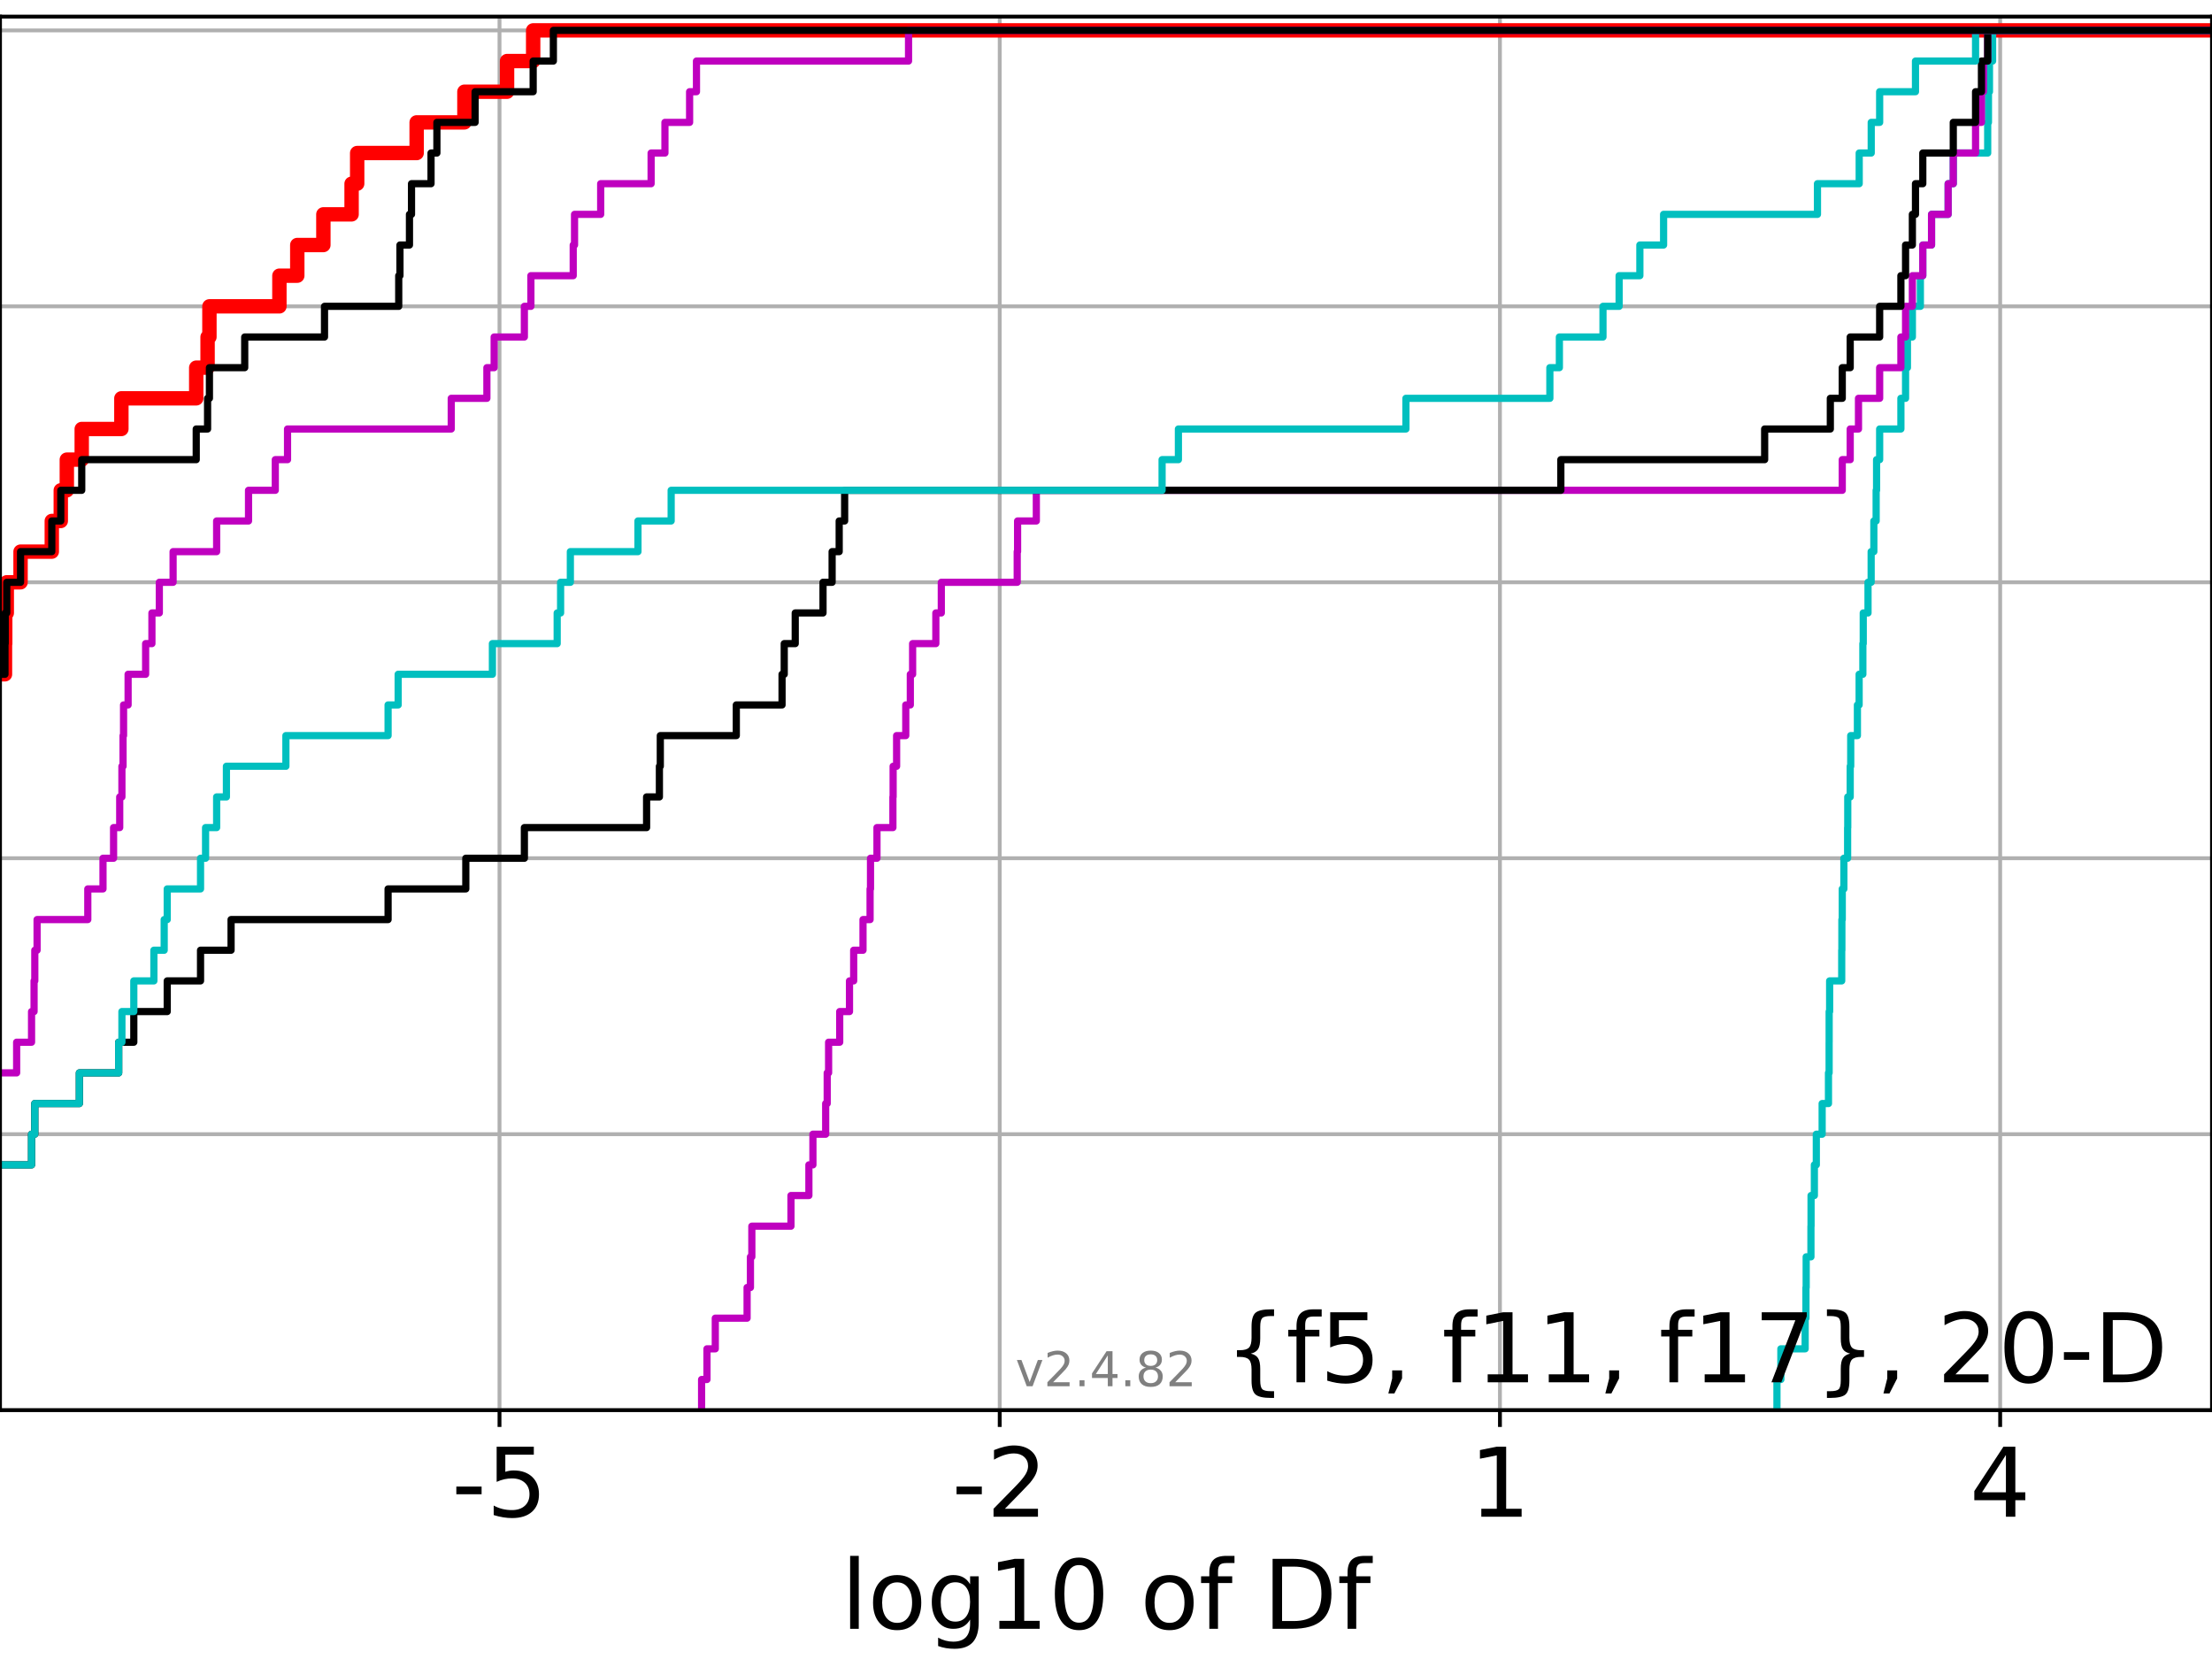 <?xml version="1.0" encoding="utf-8" standalone="no"?>
<!DOCTYPE svg PUBLIC "-//W3C//DTD SVG 1.1//EN"
  "http://www.w3.org/Graphics/SVG/1.1/DTD/svg11.dtd">
<!-- Created with matplotlib (https://matplotlib.org/) -->
<svg height="345.6pt" version="1.1" viewBox="0 0 460.8 345.6" width="460.8pt" xmlns="http://www.w3.org/2000/svg" xmlns:xlink="http://www.w3.org/1999/xlink">
 <defs>
  <style type="text/css">*{stroke-linecap:butt;stroke-linejoin:round;}</style>
 </defs>
 <g id="figure_1">
  <g id="patch_1">
   <path d="M 0 345.6 
L 460.8 345.6 
L 460.8 0 
L 0 0 
z
" style="fill:#ffffff;"/>
  </g>
  <g id="axes_1">
   <g id="patch_2">
    <path d="M 0 293.76 
L 460.8 293.76 
L 460.8 3.456 
L 0 3.456 
z
" style="fill:#ffffff;"/>
   </g>
   <g id="matplotlib.axis_1">
    <g id="xtick_1">
     <g id="line2d_1">
      <path clip-path="url(#p6b5cf9643d)" d="M 104.055 293.76 
L 104.055 3.456 
" style="fill:none;stroke:#b0b0b0;stroke-linecap:square;stroke-width:0.8;"/>
     </g>
     <g id="line2d_2">
      <defs>
       <path d="M 0 0 
L 0 3.5 
" id="mc67c32a064" style="stroke:#000000;stroke-width:0.8;"/>
      </defs>
      <g>
       <use style="stroke:#000000;stroke-width:0.8;" x="104.055" xlink:href="#mc67c32a064" y="293.76"/>
      </g>
     </g>
     <g id="text_1">
      <!-- -5 -->
      <g transform="translate(94.085 315.957)scale(0.2 -0.2)">
       <defs>
        <path d="M 4.891 31.391 
L 31.203 31.391 
L 31.203 23.391 
L 4.891 23.391 
z
" id="DejaVuSans-45"/>
        <path d="M 10.797 72.906 
L 49.516 72.906 
L 49.516 64.594 
L 19.828 64.594 
L 19.828 46.734 
Q 21.969 47.469 24.109 47.828 
Q 26.266 48.188 28.422 48.188 
Q 40.625 48.188 47.75 41.5 
Q 54.891 34.812 54.891 23.391 
Q 54.891 11.625 47.562 5.094 
Q 40.234 -1.422 26.906 -1.422 
Q 22.312 -1.422 17.547 -0.641 
Q 12.797 0.141 7.719 1.703 
L 7.719 11.625 
Q 12.109 9.234 16.797 8.062 
Q 21.484 6.891 26.703 6.891 
Q 35.156 6.891 40.078 11.328 
Q 45.016 15.766 45.016 23.391 
Q 45.016 31 40.078 35.438 
Q 35.156 39.891 26.703 39.891 
Q 22.75 39.891 18.812 39.016 
Q 14.891 38.141 10.797 36.281 
z
" id="DejaVuSans-53"/>
       </defs>
       <use xlink:href="#DejaVuSans-45"/>
       <use x="36.084" xlink:href="#DejaVuSans-53"/>
      </g>
     </g>
    </g>
    <g id="xtick_2">
     <g id="line2d_3">
      <path clip-path="url(#p6b5cf9643d)" d="M 208.261 293.76 
L 208.261 3.456 
" style="fill:none;stroke:#b0b0b0;stroke-linecap:square;stroke-width:0.8;"/>
     </g>
     <g id="line2d_4">
      <g>
       <use style="stroke:#000000;stroke-width:0.8;" x="208.261" xlink:href="#mc67c32a064" y="293.76"/>
      </g>
     </g>
     <g id="text_2">
      <!-- -2 -->
      <g transform="translate(198.29 315.957)scale(0.2 -0.2)">
       <defs>
        <path d="M 19.188 8.297 
L 53.609 8.297 
L 53.609 0 
L 7.328 0 
L 7.328 8.297 
Q 12.938 14.109 22.625 23.891 
Q 32.328 33.688 34.812 36.531 
Q 39.547 41.844 41.422 45.531 
Q 43.312 49.219 43.312 52.781 
Q 43.312 58.594 39.234 62.25 
Q 35.156 65.922 28.609 65.922 
Q 23.969 65.922 18.812 64.312 
Q 13.672 62.703 7.812 59.422 
L 7.812 69.391 
Q 13.766 71.781 18.938 73 
Q 24.125 74.219 28.422 74.219 
Q 39.75 74.219 46.484 68.547 
Q 53.219 62.891 53.219 53.422 
Q 53.219 48.922 51.531 44.891 
Q 49.859 40.875 45.406 35.406 
Q 44.188 33.984 37.641 27.219 
Q 31.109 20.453 19.188 8.297 
z
" id="DejaVuSans-50"/>
       </defs>
       <use xlink:href="#DejaVuSans-45"/>
       <use x="36.084" xlink:href="#DejaVuSans-50"/>
      </g>
     </g>
    </g>
    <g id="xtick_3">
     <g id="line2d_5">
      <path clip-path="url(#p6b5cf9643d)" d="M 312.466 293.76 
L 312.466 3.456 
" style="fill:none;stroke:#b0b0b0;stroke-linecap:square;stroke-width:0.8;"/>
     </g>
     <g id="line2d_6">
      <g>
       <use style="stroke:#000000;stroke-width:0.8;" x="312.466" xlink:href="#mc67c32a064" y="293.76"/>
      </g>
     </g>
     <g id="text_3">
      <!-- 1 -->
      <g transform="translate(306.103 315.957)scale(0.2 -0.2)">
       <defs>
        <path d="M 12.406 8.297 
L 28.516 8.297 
L 28.516 63.922 
L 10.984 60.406 
L 10.984 69.391 
L 28.422 72.906 
L 38.281 72.906 
L 38.281 8.297 
L 54.391 8.297 
L 54.391 0 
L 12.406 0 
z
" id="DejaVuSans-49"/>
       </defs>
       <use xlink:href="#DejaVuSans-49"/>
      </g>
     </g>
    </g>
    <g id="xtick_4">
     <g id="line2d_7">
      <path clip-path="url(#p6b5cf9643d)" d="M 416.671 293.76 
L 416.671 3.456 
" style="fill:none;stroke:#b0b0b0;stroke-linecap:square;stroke-width:0.8;"/>
     </g>
     <g id="line2d_8">
      <g>
       <use style="stroke:#000000;stroke-width:0.8;" x="416.671" xlink:href="#mc67c32a064" y="293.76"/>
      </g>
     </g>
     <g id="text_4">
      <!-- 4 -->
      <g transform="translate(410.309 315.957)scale(0.2 -0.2)">
       <defs>
        <path d="M 37.797 64.312 
L 12.891 25.391 
L 37.797 25.391 
z
M 35.203 72.906 
L 47.609 72.906 
L 47.609 25.391 
L 58.016 25.391 
L 58.016 17.188 
L 47.609 17.188 
L 47.609 0 
L 37.797 0 
L 37.797 17.188 
L 4.891 17.188 
L 4.891 26.703 
z
" id="DejaVuSans-52"/>
       </defs>
       <use xlink:href="#DejaVuSans-52"/>
      </g>
     </g>
    </g>
    <g id="text_5">
     <!-- log10 of Df -->
     <g transform="translate(175.214 339.313)scale(0.2 -0.2)">
      <defs>
       <path d="M 9.422 75.984 
L 18.406 75.984 
L 18.406 0 
L 9.422 0 
z
" id="DejaVuSans-108"/>
       <path d="M 30.609 48.391 
Q 23.391 48.391 19.188 42.75 
Q 14.984 37.109 14.984 27.297 
Q 14.984 17.484 19.156 11.844 
Q 23.344 6.203 30.609 6.203 
Q 37.797 6.203 41.984 11.859 
Q 46.188 17.531 46.188 27.297 
Q 46.188 37.016 41.984 42.703 
Q 37.797 48.391 30.609 48.391 
z
M 30.609 56 
Q 42.328 56 49.016 48.375 
Q 55.719 40.766 55.719 27.297 
Q 55.719 13.875 49.016 6.219 
Q 42.328 -1.422 30.609 -1.422 
Q 18.844 -1.422 12.172 6.219 
Q 5.516 13.875 5.516 27.297 
Q 5.516 40.766 12.172 48.375 
Q 18.844 56 30.609 56 
z
" id="DejaVuSans-111"/>
       <path d="M 45.406 27.984 
Q 45.406 37.75 41.375 43.109 
Q 37.359 48.484 30.078 48.484 
Q 22.859 48.484 18.828 43.109 
Q 14.797 37.75 14.797 27.984 
Q 14.797 18.266 18.828 12.891 
Q 22.859 7.516 30.078 7.516 
Q 37.359 7.516 41.375 12.891 
Q 45.406 18.266 45.406 27.984 
z
M 54.391 6.781 
Q 54.391 -7.172 48.188 -13.984 
Q 42 -20.797 29.203 -20.797 
Q 24.469 -20.797 20.266 -20.094 
Q 16.062 -19.391 12.109 -17.922 
L 12.109 -9.188 
Q 16.062 -11.328 19.922 -12.344 
Q 23.781 -13.375 27.781 -13.375 
Q 36.625 -13.375 41.016 -8.766 
Q 45.406 -4.156 45.406 5.172 
L 45.406 9.625 
Q 42.625 4.781 38.281 2.391 
Q 33.938 0 27.875 0 
Q 17.828 0 11.672 7.656 
Q 5.516 15.328 5.516 27.984 
Q 5.516 40.672 11.672 48.328 
Q 17.828 56 27.875 56 
Q 33.938 56 38.281 53.609 
Q 42.625 51.219 45.406 46.391 
L 45.406 54.688 
L 54.391 54.688 
z
" id="DejaVuSans-103"/>
       <path d="M 31.781 66.406 
Q 24.172 66.406 20.328 58.906 
Q 16.5 51.422 16.5 36.375 
Q 16.5 21.391 20.328 13.891 
Q 24.172 6.391 31.781 6.391 
Q 39.453 6.391 43.281 13.891 
Q 47.125 21.391 47.125 36.375 
Q 47.125 51.422 43.281 58.906 
Q 39.453 66.406 31.781 66.406 
z
M 31.781 74.219 
Q 44.047 74.219 50.516 64.516 
Q 56.984 54.828 56.984 36.375 
Q 56.984 17.969 50.516 8.266 
Q 44.047 -1.422 31.781 -1.422 
Q 19.531 -1.422 13.062 8.266 
Q 6.594 17.969 6.594 36.375 
Q 6.594 54.828 13.062 64.516 
Q 19.531 74.219 31.781 74.219 
z
" id="DejaVuSans-48"/>
       <path id="DejaVuSans-32"/>
       <path d="M 37.109 75.984 
L 37.109 68.5 
L 28.516 68.5 
Q 23.688 68.5 21.797 66.547 
Q 19.922 64.594 19.922 59.516 
L 19.922 54.688 
L 34.719 54.688 
L 34.719 47.703 
L 19.922 47.703 
L 19.922 0 
L 10.891 0 
L 10.891 47.703 
L 2.297 47.703 
L 2.297 54.688 
L 10.891 54.688 
L 10.891 58.5 
Q 10.891 67.625 15.141 71.797 
Q 19.391 75.984 28.609 75.984 
z
" id="DejaVuSans-102"/>
       <path d="M 19.672 64.797 
L 19.672 8.109 
L 31.594 8.109 
Q 46.688 8.109 53.688 14.938 
Q 60.688 21.781 60.688 36.531 
Q 60.688 51.172 53.688 57.984 
Q 46.688 64.797 31.594 64.797 
z
M 9.812 72.906 
L 30.078 72.906 
Q 51.266 72.906 61.172 64.094 
Q 71.094 55.281 71.094 36.531 
Q 71.094 17.672 61.125 8.828 
Q 51.172 0 30.078 0 
L 9.812 0 
z
" id="DejaVuSans-68"/>
      </defs>
      <use xlink:href="#DejaVuSans-108"/>
      <use x="27.783" xlink:href="#DejaVuSans-111"/>
      <use x="88.965" xlink:href="#DejaVuSans-103"/>
      <use x="152.441" xlink:href="#DejaVuSans-49"/>
      <use x="216.064" xlink:href="#DejaVuSans-48"/>
      <use x="279.688" xlink:href="#DejaVuSans-32"/>
      <use x="311.475" xlink:href="#DejaVuSans-111"/>
      <use x="372.656" xlink:href="#DejaVuSans-102"/>
      <use x="407.861" xlink:href="#DejaVuSans-32"/>
      <use x="439.648" xlink:href="#DejaVuSans-68"/>
      <use x="516.65" xlink:href="#DejaVuSans-102"/>
     </g>
    </g>
   </g>
   <g id="matplotlib.axis_2">
    <g id="ytick_1">
     <g id="line2d_9">
      <path clip-path="url(#p6b5cf9643d)" d="M 0 293.76 
L 460.8 293.76 
" style="fill:none;stroke:#b0b0b0;stroke-linecap:square;stroke-width:0.8;"/>
     </g>
     <g id="line2d_10">
      <defs>
       <path d="M 0 0 
L -3.5 0 
" id="m79290328ca" style="stroke:#000000;stroke-width:0.8;"/>
      </defs>
      <g>
       <use style="stroke:#000000;stroke-width:0.8;" x="0" xlink:href="#m79290328ca" y="293.76"/>
      </g>
     </g>
    </g>
    <g id="ytick_2">
     <g id="line2d_11">
      <path clip-path="url(#p6b5cf9643d)" d="M 0 236.274 
L 460.8 236.274 
" style="fill:none;stroke:#b0b0b0;stroke-linecap:square;stroke-width:0.8;"/>
     </g>
     <g id="line2d_12">
      <g>
       <use style="stroke:#000000;stroke-width:0.8;" x="0" xlink:href="#m79290328ca" y="236.274"/>
      </g>
     </g>
    </g>
    <g id="ytick_3">
     <g id="line2d_13">
      <path clip-path="url(#p6b5cf9643d)" d="M 0 178.788 
L 460.8 178.788 
" style="fill:none;stroke:#b0b0b0;stroke-linecap:square;stroke-width:0.8;"/>
     </g>
     <g id="line2d_14">
      <g>
       <use style="stroke:#000000;stroke-width:0.8;" x="0" xlink:href="#m79290328ca" y="178.788"/>
      </g>
     </g>
    </g>
    <g id="ytick_4">
     <g id="line2d_15">
      <path clip-path="url(#p6b5cf9643d)" d="M 0 121.302 
L 460.8 121.302 
" style="fill:none;stroke:#b0b0b0;stroke-linecap:square;stroke-width:0.8;"/>
     </g>
     <g id="line2d_16">
      <g>
       <use style="stroke:#000000;stroke-width:0.8;" x="0" xlink:href="#m79290328ca" y="121.302"/>
      </g>
     </g>
    </g>
    <g id="ytick_5">
     <g id="line2d_17">
      <path clip-path="url(#p6b5cf9643d)" d="M 0 63.816 
L 460.8 63.816 
" style="fill:none;stroke:#b0b0b0;stroke-linecap:square;stroke-width:0.8;"/>
     </g>
     <g id="line2d_18">
      <g>
       <use style="stroke:#000000;stroke-width:0.8;" x="0" xlink:href="#m79290328ca" y="63.816"/>
      </g>
     </g>
    </g>
    <g id="ytick_6">
     <g id="line2d_19">
      <path clip-path="url(#p6b5cf9643d)" d="M 0 6.33 
L 460.8 6.33 
" style="fill:none;stroke:#b0b0b0;stroke-linecap:square;stroke-width:0.8;"/>
     </g>
     <g id="line2d_20">
      <g>
       <use style="stroke:#000000;stroke-width:0.8;" x="0" xlink:href="#m79290328ca" y="6.33"/>
      </g>
     </g>
    </g>
   </g>
   <g id="line2d_21">
    <path clip-path="url(#p6b5cf9643d)" d="M -1 140.464 
L 1.037 140.464 
L 1.037 134.077 
L 1.087 134.077 
L 1.087 127.69 
L 1.412 127.69 
L 1.412 121.302 
L 4.282 121.302 
L 4.282 114.915 
L 10.789 114.915 
L 10.789 108.528 
L 12.661 108.528 
L 12.661 102.14 
L 13.921 102.14 
L 13.921 95.753 
L 17.026 95.753 
L 17.026 89.366 
L 25.285 89.366 
L 25.285 82.978 
L 40.879 82.978 
L 40.879 76.591 
L 43.243 76.591 
L 43.243 70.204 
L 43.628 70.204 
L 43.628 63.816 
L 58.205 63.816 
L 58.205 57.429 
L 61.929 57.429 
L 61.929 51.042 
L 67.364 51.042 
L 67.364 44.654 
L 73.242 44.654 
L 73.242 38.267 
L 74.406 38.267 
L 74.406 31.88 
L 86.795 31.88 
L 86.795 25.492 
L 96.746 25.492 
L 96.746 19.105 
L 105.631 19.105 
L 105.631 12.718 
L 111.069 12.718 
L 111.069 6.33 
L 111.069 6.33 
L 111.069 6.33 
L 460.8 6.33 
" style="fill:none;stroke:#ff0000;stroke-linecap:square;stroke-width:3;"/>
   </g>
   <g id="line2d_22">
    <path clip-path="url(#p6b5cf9643d)" d="M 370.171 293.76 
L 370.171 287.373 
L 370.988 287.373 
L 370.988 280.985 
L 376.048 280.985 
L 376.048 274.598 
L 376.213 274.598 
L 376.213 268.211 
L 376.261 268.211 
L 376.261 261.823 
L 377.251 261.823 
L 377.251 255.436 
L 377.276 255.436 
L 377.276 249.049 
L 377.966 249.049 
L 377.966 242.661 
L 378.372 242.661 
L 378.372 236.274 
L 379.587 236.274 
L 379.587 229.887 
L 380.905 229.887 
L 380.905 223.499 
L 381.04 223.499 
L 381.04 217.112 
L 381.046 217.112 
L 381.046 210.725 
L 381.147 210.725 
L 381.147 204.337 
L 383.663 204.337 
L 383.663 197.95 
L 383.696 197.95 
L 383.696 191.563 
L 383.776 191.563 
L 383.776 185.175 
L 384.112 185.175 
L 384.112 178.788 
L 384.893 178.788 
L 384.893 172.401 
L 384.922 172.401 
L 384.922 166.013 
L 385.432 166.013 
L 385.432 159.626 
L 385.54 159.626 
L 385.54 153.239 
L 386.933 153.239 
L 386.933 146.851 
L 387.291 146.851 
L 387.291 140.464 
L 388.067 140.464 
L 388.067 134.077 
L 388.148 134.077 
L 388.148 127.69 
L 389.143 127.69 
L 389.143 121.302 
L 389.796 121.302 
L 389.796 114.915 
L 390.357 114.915 
L 390.357 108.528 
L 390.836 108.528 
L 390.836 102.14 
L 390.926 102.14 
L 390.926 95.753 
L 391.567 95.753 
L 391.567 89.366 
L 395.991 89.366 
L 395.991 82.978 
L 396.965 82.978 
L 396.965 76.591 
L 397.353 76.591 
L 397.353 70.204 
L 398.382 70.204 
L 398.382 63.816 
L 400.047 63.816 
L 400.047 57.429 
L 400.553 57.429 
L 400.553 51.042 
L 402.378 51.042 
L 402.378 44.654 
L 405.835 44.654 
L 405.835 38.267 
L 406.904 38.267 
L 406.904 31.88 
L 414.074 31.88 
L 414.074 25.492 
L 414.231 25.492 
L 414.231 19.105 
L 414.441 19.105 
L 414.441 12.718 
L 415.096 12.718 
L 415.096 6.33 
L 415.096 6.33 
L 415.096 6.33 
L 460.8 6.33 
" style="fill:none;stroke:#00bfbf;stroke-linecap:square;stroke-width:1.5;"/>
   </g>
   <g id="line2d_23">
    <path clip-path="url(#p6b5cf9643d)" d="M 146.156 293.76 
L 146.156 287.373 
L 147.276 287.373 
L 147.276 280.985 
L 149.009 280.985 
L 149.009 274.598 
L 155.634 274.598 
L 155.634 268.211 
L 156.33 268.211 
L 156.33 261.823 
L 156.622 261.823 
L 156.622 255.436 
L 164.773 255.436 
L 164.773 249.049 
L 168.507 249.049 
L 168.507 242.661 
L 169.346 242.661 
L 169.346 236.274 
L 172.004 236.274 
L 172.004 229.887 
L 172.321 229.887 
L 172.321 223.499 
L 172.613 223.499 
L 172.613 217.112 
L 174.927 217.112 
L 174.927 210.725 
L 176.966 210.725 
L 176.966 204.337 
L 177.837 204.337 
L 177.837 197.95 
L 179.781 197.95 
L 179.781 191.563 
L 181.254 191.563 
L 181.254 185.175 
L 181.341 185.175 
L 181.341 178.788 
L 182.689 178.788 
L 182.689 172.401 
L 186.009 172.401 
L 186.009 166.013 
L 186.056 166.013 
L 186.056 159.626 
L 186.78 159.626 
L 186.78 153.239 
L 188.688 153.239 
L 188.688 146.851 
L 189.637 146.851 
L 189.637 140.464 
L 190.116 140.464 
L 190.116 134.077 
L 194.953 134.077 
L 194.953 127.69 
L 196.092 127.69 
L 196.092 121.302 
L 211.904 121.302 
L 211.904 114.915 
L 211.983 114.915 
L 211.983 108.528 
L 215.886 108.528 
L 215.886 102.14 
L 383.776 102.14 
L 383.776 95.753 
L 385.432 95.753 
L 385.432 89.366 
L 387.158 89.366 
L 387.158 82.978 
L 391.567 82.978 
L 391.567 76.591 
L 395.991 76.591 
L 395.991 70.204 
L 396.965 70.204 
L 396.965 63.816 
L 398.382 63.816 
L 398.382 57.429 
L 400.553 57.429 
L 400.553 51.042 
L 402.378 51.042 
L 402.378 44.654 
L 405.835 44.654 
L 405.835 38.267 
L 406.904 38.267 
L 406.904 31.88 
L 411.545 31.88 
L 411.545 25.492 
L 412.774 25.492 
L 412.774 19.105 
L 413.191 19.105 
L 413.191 12.718 
L 414.074 12.718 
L 414.074 6.33 
L 414.074 6.33 
L 414.074 6.33 
L 460.8 6.33 
" style="fill:none;stroke:#bf00bf;stroke-linecap:square;stroke-width:1.5;"/>
   </g>
   <g id="line2d_24">
    <path clip-path="url(#p6b5cf9643d)" d="M -1 242.661 
L 6.573 242.661 
L 6.573 236.274 
L 7.249 236.274 
L 7.249 229.887 
L 16.533 229.887 
L 16.533 223.499 
L 24.722 223.499 
L 24.722 217.112 
L 27.875 217.112 
L 27.875 210.725 
L 34.838 210.725 
L 34.838 204.337 
L 41.775 204.337 
L 41.775 197.95 
L 48.136 197.95 
L 48.136 191.563 
L 80.845 191.563 
L 80.845 185.175 
L 97.037 185.175 
L 97.037 178.788 
L 109.238 178.788 
L 109.238 172.401 
L 134.698 172.401 
L 134.698 166.013 
L 137.365 166.013 
L 137.365 159.626 
L 137.553 159.626 
L 137.553 153.239 
L 153.386 153.239 
L 153.386 146.851 
L 162.915 146.851 
L 162.915 140.464 
L 163.37 140.464 
L 163.37 134.077 
L 165.662 134.077 
L 165.662 127.69 
L 171.45 127.69 
L 171.45 121.302 
L 173.346 121.302 
L 173.346 114.915 
L 174.818 114.915 
L 174.818 108.528 
L 175.955 108.528 
L 175.955 102.14 
L 325.152 102.14 
L 325.152 95.753 
L 367.609 95.753 
L 367.609 89.366 
L 381.292 89.366 
L 381.292 82.978 
L 383.776 82.978 
L 383.776 76.591 
L 385.432 76.591 
L 385.432 70.204 
L 391.567 70.204 
L 391.567 63.816 
L 395.991 63.816 
L 395.991 57.429 
L 396.965 57.429 
L 396.965 51.042 
L 398.382 51.042 
L 398.382 44.654 
L 399.03 44.654 
L 399.03 38.267 
L 400.553 38.267 
L 400.553 31.88 
L 406.904 31.88 
L 406.904 25.492 
L 411.545 25.492 
L 411.545 19.105 
L 412.774 19.105 
L 412.774 12.718 
L 414.074 12.718 
L 414.074 6.33 
L 414.074 6.33 
L 414.074 6.33 
L 460.8 6.33 
" style="fill:none;stroke:#000000;stroke-linecap:square;stroke-width:1.5;"/>
   </g>
   <g id="line2d_25">
    <path clip-path="url(#p6b5cf9643d)" d="M -1 242.661 
L 6.573 242.661 
L 6.573 236.274 
L 7.249 236.274 
L 7.249 229.887 
L 16.533 229.887 
L 16.533 223.499 
L 24.722 223.499 
L 24.722 217.112 
L 25.397 217.112 
L 25.397 210.725 
L 27.875 210.725 
L 27.875 204.337 
L 32.057 204.337 
L 32.057 197.95 
L 34.204 197.95 
L 34.204 191.563 
L 34.838 191.563 
L 34.838 185.175 
L 41.775 185.175 
L 41.775 178.788 
L 42.825 178.788 
L 42.825 172.401 
L 45.13 172.401 
L 45.13 166.013 
L 47.167 166.013 
L 47.167 159.626 
L 59.558 159.626 
L 59.558 153.239 
L 80.845 153.239 
L 80.845 146.851 
L 82.946 146.851 
L 82.946 140.464 
L 102.578 140.464 
L 102.578 134.077 
L 116.071 134.077 
L 116.071 127.69 
L 116.784 127.69 
L 116.784 121.302 
L 118.816 121.302 
L 118.816 114.915 
L 132.898 114.915 
L 132.898 108.528 
L 139.815 108.528 
L 139.815 102.14 
L 242.085 102.14 
L 242.085 95.753 
L 245.484 95.753 
L 245.484 89.366 
L 292.878 89.366 
L 292.878 82.978 
L 322.865 82.978 
L 322.865 76.591 
L 324.847 76.591 
L 324.847 70.204 
L 333.931 70.204 
L 333.931 63.816 
L 337.292 63.816 
L 337.292 57.429 
L 341.614 57.429 
L 341.614 51.042 
L 346.556 51.042 
L 346.556 44.654 
L 378.611 44.654 
L 378.611 38.267 
L 387.306 38.267 
L 387.306 31.88 
L 389.811 31.88 
L 389.811 25.492 
L 391.567 25.492 
L 391.567 19.105 
L 399.03 19.105 
L 399.03 12.718 
L 411.545 12.718 
L 411.545 6.33 
L 411.545 6.33 
L 411.545 6.33 
L 460.8 6.33 
" style="fill:none;stroke:#00bfbf;stroke-linecap:square;stroke-width:1.5;"/>
   </g>
   <g id="line2d_26">
    <path clip-path="url(#p6b5cf9643d)" d="M -1 223.499 
L 3.467 223.499 
L 3.467 217.112 
L 6.573 217.112 
L 6.573 210.725 
L 7.098 210.725 
L 7.098 204.337 
L 7.249 204.337 
L 7.249 197.95 
L 7.725 197.95 
L 7.725 191.563 
L 18.29 191.563 
L 18.29 185.175 
L 21.457 185.175 
L 21.457 178.788 
L 23.659 178.788 
L 23.659 172.401 
L 24.938 172.401 
L 24.938 166.013 
L 25.397 166.013 
L 25.397 159.626 
L 25.634 159.626 
L 25.634 153.239 
L 25.74 153.239 
L 25.74 146.851 
L 26.686 146.851 
L 26.686 140.464 
L 30.337 140.464 
L 30.337 134.077 
L 31.648 134.077 
L 31.648 127.69 
L 33.19 127.69 
L 33.19 121.302 
L 36.059 121.302 
L 36.059 114.915 
L 45.13 114.915 
L 45.13 108.528 
L 51.772 108.528 
L 51.772 102.14 
L 57.348 102.14 
L 57.348 95.753 
L 59.899 95.753 
L 59.899 89.366 
L 94.004 89.366 
L 94.004 82.978 
L 101.427 82.978 
L 101.427 76.591 
L 102.943 76.591 
L 102.943 70.204 
L 109.235 70.204 
L 109.235 63.816 
L 110.594 63.816 
L 110.594 57.429 
L 119.412 57.429 
L 119.412 51.042 
L 119.687 51.042 
L 119.687 44.654 
L 125.133 44.654 
L 125.133 38.267 
L 135.638 38.267 
L 135.638 31.88 
L 138.519 31.88 
L 138.519 25.492 
L 143.657 25.492 
L 143.657 19.105 
L 145.089 19.105 
L 145.089 12.718 
L 189.266 12.718 
L 189.266 6.33 
L 189.266 6.33 
L 189.266 6.33 
L 460.8 6.33 
" style="fill:none;stroke:#bf00bf;stroke-linecap:square;stroke-width:1.5;"/>
   </g>
   <g id="line2d_27">
    <path clip-path="url(#p6b5cf9643d)" d="M -1 140.464 
L 1.037 140.464 
L 1.037 134.077 
L 1.087 134.077 
L 1.087 127.69 
L 1.412 127.69 
L 1.412 121.302 
L 4.282 121.302 
L 4.282 114.915 
L 10.789 114.915 
L 10.789 108.528 
L 12.661 108.528 
L 12.661 102.14 
L 17.026 102.14 
L 17.026 95.753 
L 40.879 95.753 
L 40.879 89.366 
L 43.243 89.366 
L 43.243 82.978 
L 43.628 82.978 
L 43.628 76.591 
L 50.978 76.591 
L 50.978 70.204 
L 67.601 70.204 
L 67.601 63.816 
L 83.062 63.816 
L 83.062 57.429 
L 83.319 57.429 
L 83.319 51.042 
L 85.299 51.042 
L 85.299 44.654 
L 85.725 44.654 
L 85.725 38.267 
L 89.792 38.267 
L 89.792 31.88 
L 91.013 31.88 
L 91.013 25.492 
L 98.972 25.492 
L 98.972 19.105 
L 111.069 19.105 
L 111.069 12.718 
L 115.277 12.718 
L 115.277 6.33 
L 115.277 6.33 
L 115.277 6.33 
L 460.8 6.33 
" style="fill:none;stroke:#000000;stroke-linecap:square;stroke-width:1.5;"/>
   </g>
   <g id="patch_3">
    <path d="M 0 293.76 
L 0 3.456 
" style="fill:none;stroke:#000000;stroke-linecap:square;stroke-linejoin:miter;stroke-width:0.8;"/>
   </g>
   <g id="patch_4">
    <path d="M 460.8 293.76 
L 460.8 3.456 
" style="fill:none;stroke:#000000;stroke-linecap:square;stroke-linejoin:miter;stroke-width:0.8;"/>
   </g>
   <g id="patch_5">
    <path d="M 0 293.76 
L 460.8 293.76 
" style="fill:none;stroke:#000000;stroke-linecap:square;stroke-linejoin:miter;stroke-width:0.8;"/>
   </g>
   <g id="patch_6">
    <path d="M 0 3.456 
L 460.8 3.456 
" style="fill:none;stroke:#000000;stroke-linecap:square;stroke-linejoin:miter;stroke-width:0.8;"/>
   </g>
   <g id="text_6">
    <!-- {f5, f11, f17}, 20-D -->
    <g transform="translate(255.184 287.954)scale(0.2 -0.2)">
     <defs>
      <path d="M 51.125 -9.281 
L 51.125 -16.312 
L 48.094 -16.312 
Q 35.938 -16.312 31.812 -12.688 
Q 27.688 -9.078 27.688 1.703 
L 27.688 13.375 
Q 27.688 20.75 25.047 23.578 
Q 22.406 26.422 15.484 26.422 
L 12.5 26.422 
L 12.5 33.406 
L 15.484 33.406 
Q 22.469 33.406 25.078 36.203 
Q 27.688 39.016 27.688 46.297 
L 27.688 58.016 
Q 27.688 68.797 31.812 72.391 
Q 35.938 75.984 48.094 75.984 
L 51.125 75.984 
L 51.125 69 
L 47.797 69 
Q 40.922 69 38.812 66.844 
Q 36.719 64.703 36.719 57.812 
L 36.719 45.703 
Q 36.719 38.031 34.5 34.562 
Q 32.281 31.109 26.906 29.891 
Q 32.328 28.562 34.516 25.094 
Q 36.719 21.625 36.719 14.016 
L 36.719 1.906 
Q 36.719 -4.984 38.812 -7.125 
Q 40.922 -9.281 47.797 -9.281 
z
" id="DejaVuSans-123"/>
      <path d="M 11.719 12.406 
L 22.016 12.406 
L 22.016 4 
L 14.016 -11.625 
L 7.719 -11.625 
L 11.719 4 
z
" id="DejaVuSans-44"/>
      <path d="M 8.203 72.906 
L 55.078 72.906 
L 55.078 68.703 
L 28.609 0 
L 18.312 0 
L 43.219 64.594 
L 8.203 64.594 
z
" id="DejaVuSans-55"/>
      <path d="M 12.5 -9.281 
L 15.922 -9.281 
Q 22.75 -9.281 24.828 -7.172 
Q 26.906 -5.078 26.906 1.906 
L 26.906 14.016 
Q 26.906 21.625 29.094 25.094 
Q 31.297 28.562 36.719 29.891 
Q 31.297 31.109 29.094 34.562 
Q 26.906 38.031 26.906 45.703 
L 26.906 57.812 
Q 26.906 64.75 24.828 66.875 
Q 22.75 69 15.922 69 
L 12.5 69 
L 12.5 75.984 
L 15.578 75.984 
Q 27.734 75.984 31.812 72.391 
Q 35.891 68.797 35.891 58.016 
L 35.891 46.297 
Q 35.891 39.016 38.516 36.203 
Q 41.156 33.406 48.094 33.406 
L 51.125 33.406 
L 51.125 26.422 
L 48.094 26.422 
Q 41.156 26.422 38.516 23.578 
Q 35.891 20.75 35.891 13.375 
L 35.891 1.703 
Q 35.891 -9.078 31.812 -12.688 
Q 27.734 -16.312 15.578 -16.312 
L 12.5 -16.312 
z
" id="DejaVuSans-125"/>
     </defs>
     <use xlink:href="#DejaVuSans-123"/>
     <use x="63.623" xlink:href="#DejaVuSans-102"/>
     <use x="98.828" xlink:href="#DejaVuSans-53"/>
     <use x="162.451" xlink:href="#DejaVuSans-44"/>
     <use x="194.238" xlink:href="#DejaVuSans-32"/>
     <use x="226.025" xlink:href="#DejaVuSans-102"/>
     <use x="261.23" xlink:href="#DejaVuSans-49"/>
     <use x="324.854" xlink:href="#DejaVuSans-49"/>
     <use x="388.477" xlink:href="#DejaVuSans-44"/>
     <use x="420.264" xlink:href="#DejaVuSans-32"/>
     <use x="452.051" xlink:href="#DejaVuSans-102"/>
     <use x="487.256" xlink:href="#DejaVuSans-49"/>
     <use x="550.879" xlink:href="#DejaVuSans-55"/>
     <use x="614.502" xlink:href="#DejaVuSans-125"/>
     <use x="678.125" xlink:href="#DejaVuSans-44"/>
     <use x="709.912" xlink:href="#DejaVuSans-32"/>
     <use x="741.699" xlink:href="#DejaVuSans-50"/>
     <use x="805.322" xlink:href="#DejaVuSans-48"/>
     <use x="868.945" xlink:href="#DejaVuSans-45"/>
     <use x="905.029" xlink:href="#DejaVuSans-68"/>
    </g>
   </g>
   <g id="text_7">
    <!-- v2.4.82 -->
    <g style="fill:#808080;" transform="translate(211.537 288.777)scale(0.1 -0.1)">
     <defs>
      <path d="M 2.984 54.688 
L 12.5 54.688 
L 29.594 8.797 
L 46.688 54.688 
L 56.203 54.688 
L 35.688 0 
L 23.484 0 
z
" id="DejaVuSans-118"/>
      <path d="M 10.688 12.406 
L 21 12.406 
L 21 0 
L 10.688 0 
z
" id="DejaVuSans-46"/>
      <path d="M 31.781 34.625 
Q 24.75 34.625 20.719 30.859 
Q 16.703 27.094 16.703 20.516 
Q 16.703 13.922 20.719 10.156 
Q 24.75 6.391 31.781 6.391 
Q 38.812 6.391 42.859 10.172 
Q 46.922 13.969 46.922 20.516 
Q 46.922 27.094 42.891 30.859 
Q 38.875 34.625 31.781 34.625 
z
M 21.922 38.812 
Q 15.578 40.375 12.031 44.719 
Q 8.5 49.078 8.5 55.328 
Q 8.5 64.062 14.719 69.141 
Q 20.953 74.219 31.781 74.219 
Q 42.672 74.219 48.875 69.141 
Q 55.078 64.062 55.078 55.328 
Q 55.078 49.078 51.531 44.719 
Q 48 40.375 41.703 38.812 
Q 48.828 37.156 52.797 32.312 
Q 56.781 27.484 56.781 20.516 
Q 56.781 9.906 50.312 4.234 
Q 43.844 -1.422 31.781 -1.422 
Q 19.734 -1.422 13.25 4.234 
Q 6.781 9.906 6.781 20.516 
Q 6.781 27.484 10.781 32.312 
Q 14.797 37.156 21.922 38.812 
z
M 18.312 54.391 
Q 18.312 48.734 21.844 45.562 
Q 25.391 42.391 31.781 42.391 
Q 38.141 42.391 41.719 45.562 
Q 45.312 48.734 45.312 54.391 
Q 45.312 60.062 41.719 63.234 
Q 38.141 66.406 31.781 66.406 
Q 25.391 66.406 21.844 63.234 
Q 18.312 60.062 18.312 54.391 
z
" id="DejaVuSans-56"/>
     </defs>
     <use xlink:href="#DejaVuSans-118"/>
     <use x="59.18" xlink:href="#DejaVuSans-50"/>
     <use x="122.803" xlink:href="#DejaVuSans-46"/>
     <use x="154.59" xlink:href="#DejaVuSans-52"/>
     <use x="218.213" xlink:href="#DejaVuSans-46"/>
     <use x="250" xlink:href="#DejaVuSans-56"/>
     <use x="313.623" xlink:href="#DejaVuSans-50"/>
    </g>
   </g>
  </g>
 </g>
 <defs>
  <clipPath id="p6b5cf9643d">
   <rect height="290.304" width="460.8" x="0" y="3.456"/>
  </clipPath>
 </defs>
</svg>
